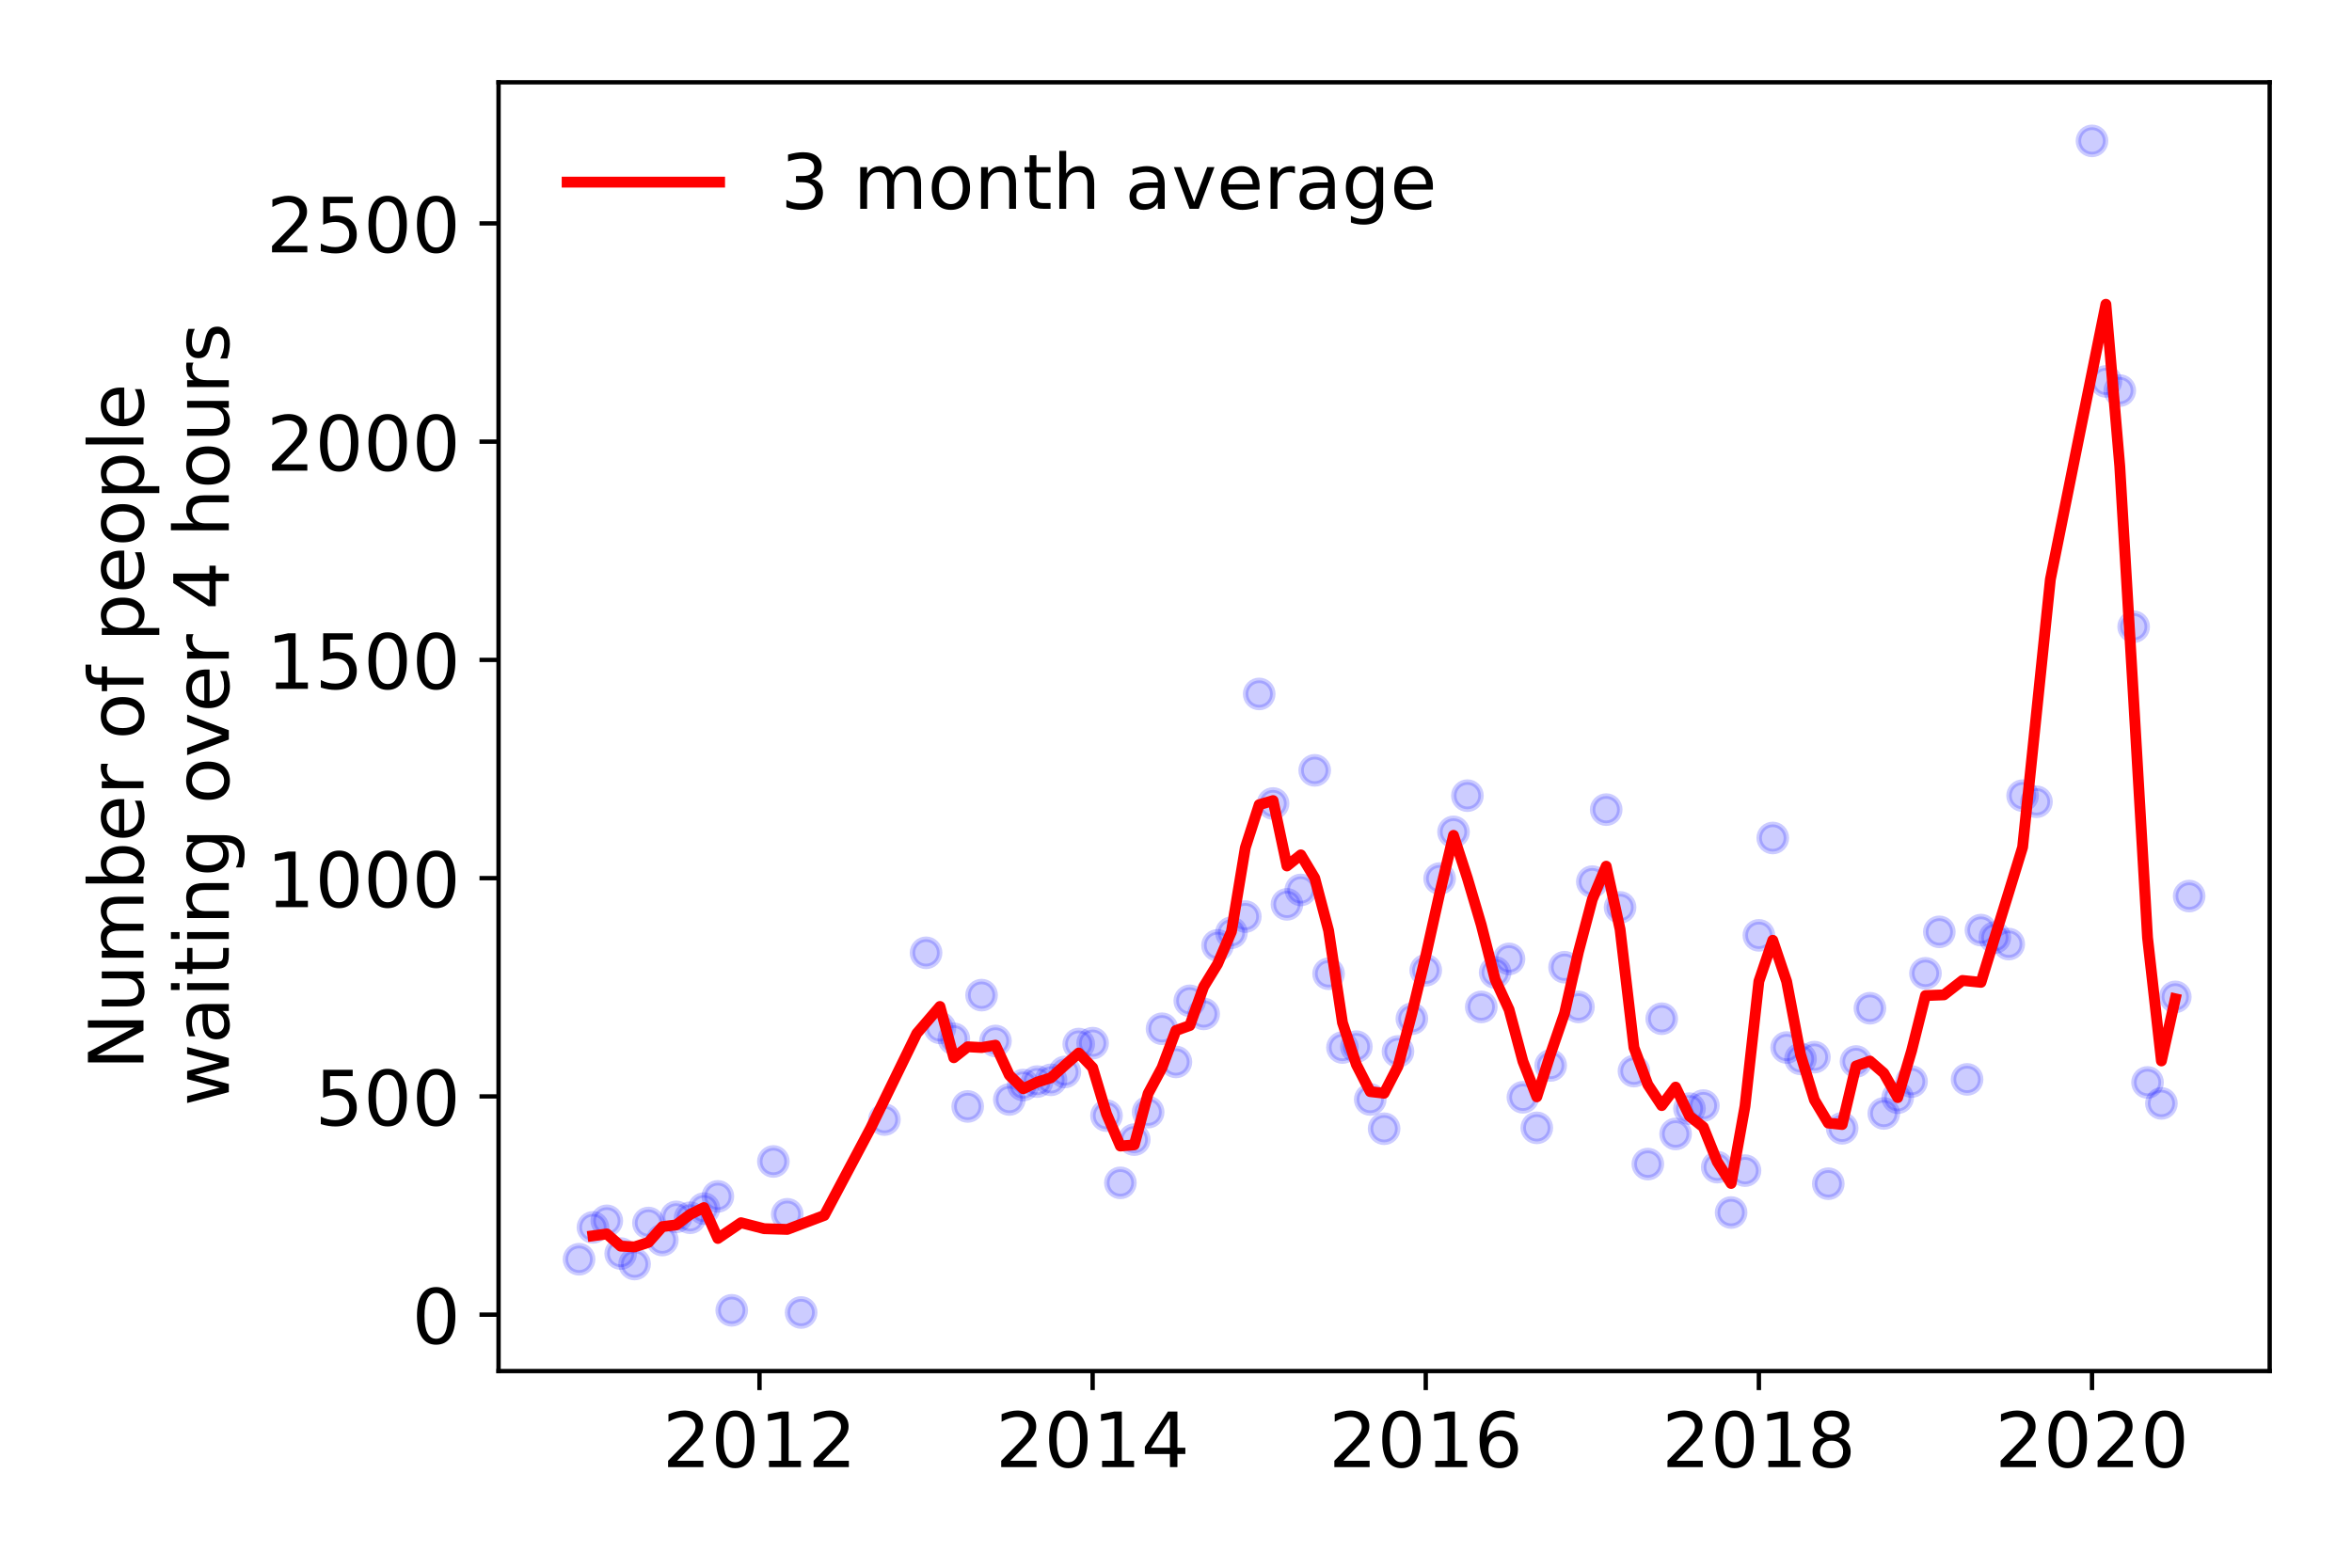 <?xml version="1.0" encoding="utf-8" standalone="no"?>
<!DOCTYPE svg PUBLIC "-//W3C//DTD SVG 1.1//EN"
  "http://www.w3.org/Graphics/SVG/1.1/DTD/svg11.dtd">
<!-- Created with matplotlib (https://matplotlib.org/) -->
<svg height="288pt" version="1.1" viewBox="0 0 432 288" width="432pt" xmlns="http://www.w3.org/2000/svg" xmlns:xlink="http://www.w3.org/1999/xlink">
 <defs>
  <style type="text/css">
*{stroke-linecap:butt;stroke-linejoin:round;}
  </style>
 </defs>
 <g id="figure_1">
  <g id="patch_1">
   <path d="M 0 288 
L 432 288 
L 432 0 
L 0 0 
z
" style="fill:#ffffff;"/>
  </g>
  <g id="axes_1">
   <g id="patch_2">
    <path d="M 91.57 251.88 
L 416.88 251.88 
L 416.88 15.12 
L 91.57 15.12 
z
" style="fill:#ffffff;"/>
   </g>
   <g id="matplotlib.axis_1">
    <g id="xtick_1">
     <g id="line2d_1">
      <defs>
       <path d="M 0 0 
L 0 3.5 
" id="m54da6786c1" style="stroke:#000000;stroke-width:0.8;"/>
      </defs>
      <g>
       <use style="stroke:#000000;stroke-width:0.8;" x="139.5" xlink:href="#m54da6786c1" y="251.88"/>
      </g>
     </g>
     <g id="text_1">
      <!-- 2012 -->
      <defs>
       <path d="M 19.188 8.297 
L 53.609 8.297 
L 53.609 0 
L 7.328 0 
L 7.328 8.297 
Q 12.938 14.109 22.625 23.891 
Q 32.328 33.688 34.812 36.531 
Q 39.547 41.844 41.422 45.531 
Q 43.312 49.219 43.312 52.781 
Q 43.312 58.594 39.234 62.25 
Q 35.156 65.922 28.609 65.922 
Q 23.969 65.922 18.812 64.312 
Q 13.672 62.703 7.812 59.422 
L 7.812 69.391 
Q 13.766 71.781 18.938 73 
Q 24.125 74.219 28.422 74.219 
Q 39.75 74.219 46.484 68.547 
Q 53.219 62.891 53.219 53.422 
Q 53.219 48.922 51.531 44.891 
Q 49.859 40.875 45.406 35.406 
Q 44.188 33.984 37.641 27.219 
Q 31.109 20.453 19.188 8.297 
z
" id="DejaVuSans-50"/>
       <path d="M 31.781 66.406 
Q 24.172 66.406 20.328 58.906 
Q 16.5 51.422 16.5 36.375 
Q 16.5 21.391 20.328 13.891 
Q 24.172 6.391 31.781 6.391 
Q 39.453 6.391 43.281 13.891 
Q 47.125 21.391 47.125 36.375 
Q 47.125 51.422 43.281 58.906 
Q 39.453 66.406 31.781 66.406 
z
M 31.781 74.219 
Q 44.047 74.219 50.516 64.516 
Q 56.984 54.828 56.984 36.375 
Q 56.984 17.969 50.516 8.266 
Q 44.047 -1.422 31.781 -1.422 
Q 19.531 -1.422 13.062 8.266 
Q 6.594 17.969 6.594 36.375 
Q 6.594 54.828 13.062 64.516 
Q 19.531 74.219 31.781 74.219 
z
" id="DejaVuSans-48"/>
       <path d="M 12.406 8.297 
L 28.516 8.297 
L 28.516 63.922 
L 10.984 60.406 
L 10.984 69.391 
L 28.422 72.906 
L 38.281 72.906 
L 38.281 8.297 
L 54.391 8.297 
L 54.391 0 
L 12.406 0 
z
" id="DejaVuSans-49"/>
      </defs>
      <g transform="translate(121.685 269.518)scale(0.14 -0.14)">
       <use xlink:href="#DejaVuSans-50"/>
       <use x="63.623" xlink:href="#DejaVuSans-48"/>
       <use x="127.246" xlink:href="#DejaVuSans-49"/>
       <use x="190.869" xlink:href="#DejaVuSans-50"/>
      </g>
     </g>
    </g>
    <g id="xtick_2">
     <g id="line2d_2">
      <g>
       <use style="stroke:#000000;stroke-width:0.8;" x="200.687" xlink:href="#m54da6786c1" y="251.88"/>
      </g>
     </g>
     <g id="text_2">
      <!-- 2014 -->
      <defs>
       <path d="M 37.797 64.312 
L 12.891 25.391 
L 37.797 25.391 
z
M 35.203 72.906 
L 47.609 72.906 
L 47.609 25.391 
L 58.016 25.391 
L 58.016 17.188 
L 47.609 17.188 
L 47.609 0 
L 37.797 0 
L 37.797 17.188 
L 4.891 17.188 
L 4.891 26.703 
z
" id="DejaVuSans-52"/>
      </defs>
      <g transform="translate(182.872 269.518)scale(0.14 -0.14)">
       <use xlink:href="#DejaVuSans-50"/>
       <use x="63.623" xlink:href="#DejaVuSans-48"/>
       <use x="127.246" xlink:href="#DejaVuSans-49"/>
       <use x="190.869" xlink:href="#DejaVuSans-52"/>
      </g>
     </g>
    </g>
    <g id="xtick_3">
     <g id="line2d_3">
      <g>
       <use style="stroke:#000000;stroke-width:0.8;" x="261.873" xlink:href="#m54da6786c1" y="251.88"/>
      </g>
     </g>
     <g id="text_3">
      <!-- 2016 -->
      <defs>
       <path d="M 33.016 40.375 
Q 26.375 40.375 22.484 35.828 
Q 18.609 31.297 18.609 23.391 
Q 18.609 15.531 22.484 10.953 
Q 26.375 6.391 33.016 6.391 
Q 39.656 6.391 43.531 10.953 
Q 47.406 15.531 47.406 23.391 
Q 47.406 31.297 43.531 35.828 
Q 39.656 40.375 33.016 40.375 
z
M 52.594 71.297 
L 52.594 62.312 
Q 48.875 64.062 45.094 64.984 
Q 41.312 65.922 37.594 65.922 
Q 27.828 65.922 22.672 59.328 
Q 17.531 52.734 16.797 39.406 
Q 19.672 43.656 24.016 45.922 
Q 28.375 48.188 33.594 48.188 
Q 44.578 48.188 50.953 41.516 
Q 57.328 34.859 57.328 23.391 
Q 57.328 12.156 50.688 5.359 
Q 44.047 -1.422 33.016 -1.422 
Q 20.359 -1.422 13.672 8.266 
Q 6.984 17.969 6.984 36.375 
Q 6.984 53.656 15.188 63.938 
Q 23.391 74.219 37.203 74.219 
Q 40.922 74.219 44.703 73.484 
Q 48.484 72.75 52.594 71.297 
z
" id="DejaVuSans-54"/>
      </defs>
      <g transform="translate(244.058 269.518)scale(0.14 -0.14)">
       <use xlink:href="#DejaVuSans-50"/>
       <use x="63.623" xlink:href="#DejaVuSans-48"/>
       <use x="127.246" xlink:href="#DejaVuSans-49"/>
       <use x="190.869" xlink:href="#DejaVuSans-54"/>
      </g>
     </g>
    </g>
    <g id="xtick_4">
     <g id="line2d_4">
      <g>
       <use style="stroke:#000000;stroke-width:0.8;" x="323.06" xlink:href="#m54da6786c1" y="251.88"/>
      </g>
     </g>
     <g id="text_4">
      <!-- 2018 -->
      <defs>
       <path d="M 31.781 34.625 
Q 24.75 34.625 20.719 30.859 
Q 16.703 27.094 16.703 20.516 
Q 16.703 13.922 20.719 10.156 
Q 24.75 6.391 31.781 6.391 
Q 38.812 6.391 42.859 10.172 
Q 46.922 13.969 46.922 20.516 
Q 46.922 27.094 42.891 30.859 
Q 38.875 34.625 31.781 34.625 
z
M 21.922 38.812 
Q 15.578 40.375 12.031 44.719 
Q 8.5 49.078 8.5 55.328 
Q 8.5 64.062 14.719 69.141 
Q 20.953 74.219 31.781 74.219 
Q 42.672 74.219 48.875 69.141 
Q 55.078 64.062 55.078 55.328 
Q 55.078 49.078 51.531 44.719 
Q 48 40.375 41.703 38.812 
Q 48.828 37.156 52.797 32.312 
Q 56.781 27.484 56.781 20.516 
Q 56.781 9.906 50.312 4.234 
Q 43.844 -1.422 31.781 -1.422 
Q 19.734 -1.422 13.25 4.234 
Q 6.781 9.906 6.781 20.516 
Q 6.781 27.484 10.781 32.312 
Q 14.797 37.156 21.922 38.812 
z
M 18.312 54.391 
Q 18.312 48.734 21.844 45.562 
Q 25.391 42.391 31.781 42.391 
Q 38.141 42.391 41.719 45.562 
Q 45.312 48.734 45.312 54.391 
Q 45.312 60.062 41.719 63.234 
Q 38.141 66.406 31.781 66.406 
Q 25.391 66.406 21.844 63.234 
Q 18.312 60.062 18.312 54.391 
z
" id="DejaVuSans-56"/>
      </defs>
      <g transform="translate(305.245 269.518)scale(0.14 -0.14)">
       <use xlink:href="#DejaVuSans-50"/>
       <use x="63.623" xlink:href="#DejaVuSans-48"/>
       <use x="127.246" xlink:href="#DejaVuSans-49"/>
       <use x="190.869" xlink:href="#DejaVuSans-56"/>
      </g>
     </g>
    </g>
    <g id="xtick_5">
     <g id="line2d_5">
      <g>
       <use style="stroke:#000000;stroke-width:0.8;" x="384.247" xlink:href="#m54da6786c1" y="251.88"/>
      </g>
     </g>
     <g id="text_5">
      <!-- 2020 -->
      <g transform="translate(366.432 269.518)scale(0.14 -0.14)">
       <use xlink:href="#DejaVuSans-50"/>
       <use x="63.623" xlink:href="#DejaVuSans-48"/>
       <use x="127.246" xlink:href="#DejaVuSans-50"/>
       <use x="190.869" xlink:href="#DejaVuSans-48"/>
      </g>
     </g>
    </g>
   </g>
   <g id="matplotlib.axis_2">
    <g id="ytick_1">
     <g id="line2d_6">
      <defs>
       <path d="M 0 0 
L -3.5 0 
" id="m106a949652" style="stroke:#000000;stroke-width:0.8;"/>
      </defs>
      <g>
       <use style="stroke:#000000;stroke-width:0.8;" x="91.57" xlink:href="#m106a949652" y="241.519"/>
      </g>
     </g>
     <g id="text_6">
      <!-- 0 -->
      <g transform="translate(75.662 246.838)scale(0.14 -0.14)">
       <use xlink:href="#DejaVuSans-48"/>
      </g>
     </g>
    </g>
    <g id="ytick_2">
     <g id="line2d_7">
      <g>
       <use style="stroke:#000000;stroke-width:0.8;" x="91.57" xlink:href="#m106a949652" y="201.423"/>
      </g>
     </g>
     <g id="text_7">
      <!-- 500 -->
      <defs>
       <path d="M 10.797 72.906 
L 49.516 72.906 
L 49.516 64.594 
L 19.828 64.594 
L 19.828 46.734 
Q 21.969 47.469 24.109 47.828 
Q 26.266 48.188 28.422 48.188 
Q 40.625 48.188 47.75 41.5 
Q 54.891 34.812 54.891 23.391 
Q 54.891 11.625 47.562 5.094 
Q 40.234 -1.422 26.906 -1.422 
Q 22.312 -1.422 17.547 -0.641 
Q 12.797 0.141 7.719 1.703 
L 7.719 11.625 
Q 12.109 9.234 16.797 8.062 
Q 21.484 6.891 26.703 6.891 
Q 35.156 6.891 40.078 11.328 
Q 45.016 15.766 45.016 23.391 
Q 45.016 31 40.078 35.438 
Q 35.156 39.891 26.703 39.891 
Q 22.75 39.891 18.812 39.016 
Q 14.891 38.141 10.797 36.281 
z
" id="DejaVuSans-53"/>
      </defs>
      <g transform="translate(57.847 206.742)scale(0.14 -0.14)">
       <use xlink:href="#DejaVuSans-53"/>
       <use x="63.623" xlink:href="#DejaVuSans-48"/>
       <use x="127.246" xlink:href="#DejaVuSans-48"/>
      </g>
     </g>
    </g>
    <g id="ytick_3">
     <g id="line2d_8">
      <g>
       <use style="stroke:#000000;stroke-width:0.8;" x="91.57" xlink:href="#m106a949652" y="161.327"/>
      </g>
     </g>
     <g id="text_8">
      <!-- 1000 -->
      <g transform="translate(48.94 166.646)scale(0.14 -0.14)">
       <use xlink:href="#DejaVuSans-49"/>
       <use x="63.623" xlink:href="#DejaVuSans-48"/>
       <use x="127.246" xlink:href="#DejaVuSans-48"/>
       <use x="190.869" xlink:href="#DejaVuSans-48"/>
      </g>
     </g>
    </g>
    <g id="ytick_4">
     <g id="line2d_9">
      <g>
       <use style="stroke:#000000;stroke-width:0.8;" x="91.57" xlink:href="#m106a949652" y="121.231"/>
      </g>
     </g>
     <g id="text_9">
      <!-- 1500 -->
      <g transform="translate(48.94 126.549)scale(0.14 -0.14)">
       <use xlink:href="#DejaVuSans-49"/>
       <use x="63.623" xlink:href="#DejaVuSans-53"/>
       <use x="127.246" xlink:href="#DejaVuSans-48"/>
       <use x="190.869" xlink:href="#DejaVuSans-48"/>
      </g>
     </g>
    </g>
    <g id="ytick_5">
     <g id="line2d_10">
      <g>
       <use style="stroke:#000000;stroke-width:0.8;" x="91.57" xlink:href="#m106a949652" y="81.134"/>
      </g>
     </g>
     <g id="text_10">
      <!-- 2000 -->
      <g transform="translate(48.94 86.453)scale(0.14 -0.14)">
       <use xlink:href="#DejaVuSans-50"/>
       <use x="63.623" xlink:href="#DejaVuSans-48"/>
       <use x="127.246" xlink:href="#DejaVuSans-48"/>
       <use x="190.869" xlink:href="#DejaVuSans-48"/>
      </g>
     </g>
    </g>
    <g id="ytick_6">
     <g id="line2d_11">
      <g>
       <use style="stroke:#000000;stroke-width:0.8;" x="91.57" xlink:href="#m106a949652" y="41.038"/>
      </g>
     </g>
     <g id="text_11">
      <!-- 2500 -->
      <g transform="translate(48.94 46.357)scale(0.14 -0.14)">
       <use xlink:href="#DejaVuSans-50"/>
       <use x="63.623" xlink:href="#DejaVuSans-53"/>
       <use x="127.246" xlink:href="#DejaVuSans-48"/>
       <use x="190.869" xlink:href="#DejaVuSans-48"/>
      </g>
     </g>
    </g>
    <g id="text_12">
     <!-- Number of people -->
     <defs>
      <path d="M 9.812 72.906 
L 23.094 72.906 
L 55.422 11.922 
L 55.422 72.906 
L 64.984 72.906 
L 64.984 0 
L 51.703 0 
L 19.391 60.984 
L 19.391 0 
L 9.812 0 
z
" id="DejaVuSans-78"/>
      <path d="M 8.5 21.578 
L 8.5 54.688 
L 17.484 54.688 
L 17.484 21.922 
Q 17.484 14.156 20.5 10.266 
Q 23.531 6.391 29.594 6.391 
Q 36.859 6.391 41.078 11.031 
Q 45.312 15.672 45.312 23.688 
L 45.312 54.688 
L 54.297 54.688 
L 54.297 0 
L 45.312 0 
L 45.312 8.406 
Q 42.047 3.422 37.719 1 
Q 33.406 -1.422 27.688 -1.422 
Q 18.266 -1.422 13.375 4.438 
Q 8.5 10.297 8.5 21.578 
z
M 31.109 56 
z
" id="DejaVuSans-117"/>
      <path d="M 52 44.188 
Q 55.375 50.25 60.062 53.125 
Q 64.75 56 71.094 56 
Q 79.641 56 84.281 50.016 
Q 88.922 44.047 88.922 33.016 
L 88.922 0 
L 79.891 0 
L 79.891 32.719 
Q 79.891 40.578 77.094 44.375 
Q 74.312 48.188 68.609 48.188 
Q 61.625 48.188 57.562 43.547 
Q 53.516 38.922 53.516 30.906 
L 53.516 0 
L 44.484 0 
L 44.484 32.719 
Q 44.484 40.625 41.703 44.406 
Q 38.922 48.188 33.109 48.188 
Q 26.219 48.188 22.156 43.531 
Q 18.109 38.875 18.109 30.906 
L 18.109 0 
L 9.078 0 
L 9.078 54.688 
L 18.109 54.688 
L 18.109 46.188 
Q 21.188 51.219 25.484 53.609 
Q 29.781 56 35.688 56 
Q 41.656 56 45.828 52.969 
Q 50 49.953 52 44.188 
z
" id="DejaVuSans-109"/>
      <path d="M 48.688 27.297 
Q 48.688 37.203 44.609 42.844 
Q 40.531 48.484 33.406 48.484 
Q 26.266 48.484 22.188 42.844 
Q 18.109 37.203 18.109 27.297 
Q 18.109 17.391 22.188 11.75 
Q 26.266 6.109 33.406 6.109 
Q 40.531 6.109 44.609 11.75 
Q 48.688 17.391 48.688 27.297 
z
M 18.109 46.391 
Q 20.953 51.266 25.266 53.625 
Q 29.594 56 35.594 56 
Q 45.562 56 51.781 48.094 
Q 58.016 40.188 58.016 27.297 
Q 58.016 14.406 51.781 6.484 
Q 45.562 -1.422 35.594 -1.422 
Q 29.594 -1.422 25.266 0.953 
Q 20.953 3.328 18.109 8.203 
L 18.109 0 
L 9.078 0 
L 9.078 75.984 
L 18.109 75.984 
z
" id="DejaVuSans-98"/>
      <path d="M 56.203 29.594 
L 56.203 25.203 
L 14.891 25.203 
Q 15.484 15.922 20.484 11.062 
Q 25.484 6.203 34.422 6.203 
Q 39.594 6.203 44.453 7.469 
Q 49.312 8.734 54.109 11.281 
L 54.109 2.781 
Q 49.266 0.734 44.188 -0.344 
Q 39.109 -1.422 33.891 -1.422 
Q 20.797 -1.422 13.156 6.188 
Q 5.516 13.812 5.516 26.812 
Q 5.516 40.234 12.766 48.109 
Q 20.016 56 32.328 56 
Q 43.359 56 49.781 48.891 
Q 56.203 41.797 56.203 29.594 
z
M 47.219 32.234 
Q 47.125 39.594 43.094 43.984 
Q 39.062 48.391 32.422 48.391 
Q 24.906 48.391 20.391 44.141 
Q 15.875 39.891 15.188 32.172 
z
" id="DejaVuSans-101"/>
      <path d="M 41.109 46.297 
Q 39.594 47.172 37.812 47.578 
Q 36.031 48 33.891 48 
Q 26.266 48 22.188 43.047 
Q 18.109 38.094 18.109 28.812 
L 18.109 0 
L 9.078 0 
L 9.078 54.688 
L 18.109 54.688 
L 18.109 46.188 
Q 20.953 51.172 25.484 53.578 
Q 30.031 56 36.531 56 
Q 37.453 56 38.578 55.875 
Q 39.703 55.766 41.062 55.516 
z
" id="DejaVuSans-114"/>
      <path id="DejaVuSans-32"/>
      <path d="M 30.609 48.391 
Q 23.391 48.391 19.188 42.75 
Q 14.984 37.109 14.984 27.297 
Q 14.984 17.484 19.156 11.844 
Q 23.344 6.203 30.609 6.203 
Q 37.797 6.203 41.984 11.859 
Q 46.188 17.531 46.188 27.297 
Q 46.188 37.016 41.984 42.703 
Q 37.797 48.391 30.609 48.391 
z
M 30.609 56 
Q 42.328 56 49.016 48.375 
Q 55.719 40.766 55.719 27.297 
Q 55.719 13.875 49.016 6.219 
Q 42.328 -1.422 30.609 -1.422 
Q 18.844 -1.422 12.172 6.219 
Q 5.516 13.875 5.516 27.297 
Q 5.516 40.766 12.172 48.375 
Q 18.844 56 30.609 56 
z
" id="DejaVuSans-111"/>
      <path d="M 37.109 75.984 
L 37.109 68.5 
L 28.516 68.5 
Q 23.688 68.5 21.797 66.547 
Q 19.922 64.594 19.922 59.516 
L 19.922 54.688 
L 34.719 54.688 
L 34.719 47.703 
L 19.922 47.703 
L 19.922 0 
L 10.891 0 
L 10.891 47.703 
L 2.297 47.703 
L 2.297 54.688 
L 10.891 54.688 
L 10.891 58.5 
Q 10.891 67.625 15.141 71.797 
Q 19.391 75.984 28.609 75.984 
z
" id="DejaVuSans-102"/>
      <path d="M 18.109 8.203 
L 18.109 -20.797 
L 9.078 -20.797 
L 9.078 54.688 
L 18.109 54.688 
L 18.109 46.391 
Q 20.953 51.266 25.266 53.625 
Q 29.594 56 35.594 56 
Q 45.562 56 51.781 48.094 
Q 58.016 40.188 58.016 27.297 
Q 58.016 14.406 51.781 6.484 
Q 45.562 -1.422 35.594 -1.422 
Q 29.594 -1.422 25.266 0.953 
Q 20.953 3.328 18.109 8.203 
z
M 48.688 27.297 
Q 48.688 37.203 44.609 42.844 
Q 40.531 48.484 33.406 48.484 
Q 26.266 48.484 22.188 42.844 
Q 18.109 37.203 18.109 27.297 
Q 18.109 17.391 22.188 11.75 
Q 26.266 6.109 33.406 6.109 
Q 40.531 6.109 44.609 11.75 
Q 48.688 17.391 48.688 27.297 
z
" id="DejaVuSans-112"/>
      <path d="M 9.422 75.984 
L 18.406 75.984 
L 18.406 0 
L 9.422 0 
z
" id="DejaVuSans-108"/>
     </defs>
     <g transform="translate(26.352 196.547)rotate(-90)scale(0.14 -0.14)">
      <use xlink:href="#DejaVuSans-78"/>
      <use x="74.805" xlink:href="#DejaVuSans-117"/>
      <use x="138.184" xlink:href="#DejaVuSans-109"/>
      <use x="235.596" xlink:href="#DejaVuSans-98"/>
      <use x="299.072" xlink:href="#DejaVuSans-101"/>
      <use x="360.596" xlink:href="#DejaVuSans-114"/>
      <use x="401.709" xlink:href="#DejaVuSans-32"/>
      <use x="433.496" xlink:href="#DejaVuSans-111"/>
      <use x="494.678" xlink:href="#DejaVuSans-102"/>
      <use x="529.883" xlink:href="#DejaVuSans-32"/>
      <use x="561.67" xlink:href="#DejaVuSans-112"/>
      <use x="625.146" xlink:href="#DejaVuSans-101"/>
      <use x="686.67" xlink:href="#DejaVuSans-111"/>
      <use x="747.852" xlink:href="#DejaVuSans-112"/>
      <use x="811.328" xlink:href="#DejaVuSans-108"/>
      <use x="839.111" xlink:href="#DejaVuSans-101"/>
     </g>
     <!--  waiting over 4 hours -->
     <defs>
      <path d="M 4.203 54.688 
L 13.188 54.688 
L 24.422 12.016 
L 35.594 54.688 
L 46.188 54.688 
L 57.422 12.016 
L 68.609 54.688 
L 77.594 54.688 
L 63.281 0 
L 52.688 0 
L 40.922 44.828 
L 29.109 0 
L 18.5 0 
z
" id="DejaVuSans-119"/>
      <path d="M 34.281 27.484 
Q 23.391 27.484 19.188 25 
Q 14.984 22.516 14.984 16.5 
Q 14.984 11.719 18.141 8.906 
Q 21.297 6.109 26.703 6.109 
Q 34.188 6.109 38.703 11.406 
Q 43.219 16.703 43.219 25.484 
L 43.219 27.484 
z
M 52.203 31.203 
L 52.203 0 
L 43.219 0 
L 43.219 8.297 
Q 40.141 3.328 35.547 0.953 
Q 30.953 -1.422 24.312 -1.422 
Q 15.922 -1.422 10.953 3.297 
Q 6 8.016 6 15.922 
Q 6 25.141 12.172 29.828 
Q 18.359 34.516 30.609 34.516 
L 43.219 34.516 
L 43.219 35.406 
Q 43.219 41.609 39.141 45 
Q 35.062 48.391 27.688 48.391 
Q 23 48.391 18.547 47.266 
Q 14.109 46.141 10.016 43.891 
L 10.016 52.203 
Q 14.938 54.109 19.578 55.047 
Q 24.219 56 28.609 56 
Q 40.484 56 46.344 49.844 
Q 52.203 43.703 52.203 31.203 
z
" id="DejaVuSans-97"/>
      <path d="M 9.422 54.688 
L 18.406 54.688 
L 18.406 0 
L 9.422 0 
z
M 9.422 75.984 
L 18.406 75.984 
L 18.406 64.594 
L 9.422 64.594 
z
" id="DejaVuSans-105"/>
      <path d="M 18.312 70.219 
L 18.312 54.688 
L 36.812 54.688 
L 36.812 47.703 
L 18.312 47.703 
L 18.312 18.016 
Q 18.312 11.328 20.141 9.422 
Q 21.969 7.516 27.594 7.516 
L 36.812 7.516 
L 36.812 0 
L 27.594 0 
Q 17.188 0 13.234 3.875 
Q 9.281 7.766 9.281 18.016 
L 9.281 47.703 
L 2.688 47.703 
L 2.688 54.688 
L 9.281 54.688 
L 9.281 70.219 
z
" id="DejaVuSans-116"/>
      <path d="M 54.891 33.016 
L 54.891 0 
L 45.906 0 
L 45.906 32.719 
Q 45.906 40.484 42.875 44.328 
Q 39.844 48.188 33.797 48.188 
Q 26.516 48.188 22.312 43.547 
Q 18.109 38.922 18.109 30.906 
L 18.109 0 
L 9.078 0 
L 9.078 54.688 
L 18.109 54.688 
L 18.109 46.188 
Q 21.344 51.125 25.703 53.562 
Q 30.078 56 35.797 56 
Q 45.219 56 50.047 50.172 
Q 54.891 44.344 54.891 33.016 
z
" id="DejaVuSans-110"/>
      <path d="M 45.406 27.984 
Q 45.406 37.75 41.375 43.109 
Q 37.359 48.484 30.078 48.484 
Q 22.859 48.484 18.828 43.109 
Q 14.797 37.75 14.797 27.984 
Q 14.797 18.266 18.828 12.891 
Q 22.859 7.516 30.078 7.516 
Q 37.359 7.516 41.375 12.891 
Q 45.406 18.266 45.406 27.984 
z
M 54.391 6.781 
Q 54.391 -7.172 48.188 -13.984 
Q 42 -20.797 29.203 -20.797 
Q 24.469 -20.797 20.266 -20.094 
Q 16.062 -19.391 12.109 -17.922 
L 12.109 -9.188 
Q 16.062 -11.328 19.922 -12.344 
Q 23.781 -13.375 27.781 -13.375 
Q 36.625 -13.375 41.016 -8.766 
Q 45.406 -4.156 45.406 5.172 
L 45.406 9.625 
Q 42.625 4.781 38.281 2.391 
Q 33.938 0 27.875 0 
Q 17.828 0 11.672 7.656 
Q 5.516 15.328 5.516 27.984 
Q 5.516 40.672 11.672 48.328 
Q 17.828 56 27.875 56 
Q 33.938 56 38.281 53.609 
Q 42.625 51.219 45.406 46.391 
L 45.406 54.688 
L 54.391 54.688 
z
" id="DejaVuSans-103"/>
      <path d="M 2.984 54.688 
L 12.5 54.688 
L 29.594 8.797 
L 46.688 54.688 
L 56.203 54.688 
L 35.688 0 
L 23.484 0 
z
" id="DejaVuSans-118"/>
      <path d="M 54.891 33.016 
L 54.891 0 
L 45.906 0 
L 45.906 32.719 
Q 45.906 40.484 42.875 44.328 
Q 39.844 48.188 33.797 48.188 
Q 26.516 48.188 22.312 43.547 
Q 18.109 38.922 18.109 30.906 
L 18.109 0 
L 9.078 0 
L 9.078 75.984 
L 18.109 75.984 
L 18.109 46.188 
Q 21.344 51.125 25.703 53.562 
Q 30.078 56 35.797 56 
Q 45.219 56 50.047 50.172 
Q 54.891 44.344 54.891 33.016 
z
" id="DejaVuSans-104"/>
      <path d="M 44.281 53.078 
L 44.281 44.578 
Q 40.484 46.531 36.375 47.5 
Q 32.281 48.484 27.875 48.484 
Q 21.188 48.484 17.844 46.438 
Q 14.5 44.391 14.5 40.281 
Q 14.5 37.156 16.891 35.375 
Q 19.281 33.594 26.516 31.984 
L 29.594 31.297 
Q 39.156 29.25 43.188 25.516 
Q 47.219 21.781 47.219 15.094 
Q 47.219 7.469 41.188 3.016 
Q 35.156 -1.422 24.609 -1.422 
Q 20.219 -1.422 15.453 -0.562 
Q 10.688 0.297 5.422 2 
L 5.422 11.281 
Q 10.406 8.688 15.234 7.391 
Q 20.062 6.109 24.812 6.109 
Q 31.156 6.109 34.562 8.281 
Q 37.984 10.453 37.984 14.406 
Q 37.984 18.062 35.516 20.016 
Q 33.062 21.969 24.703 23.781 
L 21.578 24.516 
Q 13.234 26.266 9.516 29.906 
Q 5.812 33.547 5.812 39.891 
Q 5.812 47.609 11.281 51.797 
Q 16.75 56 26.812 56 
Q 31.781 56 36.172 55.266 
Q 40.578 54.547 44.281 53.078 
z
" id="DejaVuSans-115"/>
     </defs>
     <g transform="translate(42.028 207.672)rotate(-90)scale(0.14 -0.14)">
      <use xlink:href="#DejaVuSans-32"/>
      <use x="31.787" xlink:href="#DejaVuSans-119"/>
      <use x="113.574" xlink:href="#DejaVuSans-97"/>
      <use x="174.854" xlink:href="#DejaVuSans-105"/>
      <use x="202.637" xlink:href="#DejaVuSans-116"/>
      <use x="241.846" xlink:href="#DejaVuSans-105"/>
      <use x="269.629" xlink:href="#DejaVuSans-110"/>
      <use x="333.008" xlink:href="#DejaVuSans-103"/>
      <use x="396.484" xlink:href="#DejaVuSans-32"/>
      <use x="428.271" xlink:href="#DejaVuSans-111"/>
      <use x="489.453" xlink:href="#DejaVuSans-118"/>
      <use x="548.633" xlink:href="#DejaVuSans-101"/>
      <use x="610.156" xlink:href="#DejaVuSans-114"/>
      <use x="651.27" xlink:href="#DejaVuSans-32"/>
      <use x="683.057" xlink:href="#DejaVuSans-52"/>
      <use x="746.68" xlink:href="#DejaVuSans-32"/>
      <use x="778.467" xlink:href="#DejaVuSans-104"/>
      <use x="841.846" xlink:href="#DejaVuSans-111"/>
      <use x="903.027" xlink:href="#DejaVuSans-117"/>
      <use x="966.406" xlink:href="#DejaVuSans-114"/>
      <use x="1007.52" xlink:href="#DejaVuSans-115"/>
     </g>
    </g>
   </g>
   <g id="line2d_12">
    <defs>
     <path d="M 0 2.5 
C 0.663 2.5 1.299 2.237 1.768 1.768 
C 2.237 1.299 2.5 0.663 2.5 0 
C 2.5 -0.663 2.237 -1.299 1.768 -1.768 
C 1.299 -2.237 0.663 -2.5 0 -2.5 
C -0.663 -2.5 -1.299 -2.237 -1.768 -1.768 
C -2.237 -1.299 -2.5 -0.663 -2.5 0 
C -2.5 0.663 -2.237 1.299 -1.768 1.768 
C -1.299 2.237 -0.663 2.5 0 2.5 
z
" id="mf6b053a42a" style="stroke:#0000ff;stroke-opacity:0.2;"/>
    </defs>
    <g clip-path="url(#p27c1644c36)">
     <use style="fill:#0000ff;fill-opacity:0.2;stroke:#0000ff;stroke-opacity:0.2;" x="402.093" xlink:href="#mf6b053a42a" y="164.615"/>
     <use style="fill:#0000ff;fill-opacity:0.2;stroke:#0000ff;stroke-opacity:0.2;" x="399.544" xlink:href="#mf6b053a42a" y="183.139"/>
     <use style="fill:#0000ff;fill-opacity:0.2;stroke:#0000ff;stroke-opacity:0.2;" x="396.994" xlink:href="#mf6b053a42a" y="202.706"/>
     <use style="fill:#0000ff;fill-opacity:0.2;stroke:#0000ff;stroke-opacity:0.2;" x="394.445" xlink:href="#mf6b053a42a" y="198.857"/>
     <use style="fill:#0000ff;fill-opacity:0.2;stroke:#0000ff;stroke-opacity:0.2;" x="391.895" xlink:href="#mf6b053a42a" y="115.136"/>
     <use style="fill:#0000ff;fill-opacity:0.2;stroke:#0000ff;stroke-opacity:0.2;" x="389.346" xlink:href="#mf6b053a42a" y="71.752"/>
     <use style="fill:#0000ff;fill-opacity:0.2;stroke:#0000ff;stroke-opacity:0.2;" x="386.796" xlink:href="#mf6b053a42a" y="70.068"/>
     <use style="fill:#0000ff;fill-opacity:0.2;stroke:#0000ff;stroke-opacity:0.2;" x="384.247" xlink:href="#mf6b053a42a" y="25.882"/>
     <use style="fill:#0000ff;fill-opacity:0.2;stroke:#0000ff;stroke-opacity:0.2;" x="374.049" xlink:href="#mf6b053a42a" y="147.293"/>
     <use style="fill:#0000ff;fill-opacity:0.2;stroke:#0000ff;stroke-opacity:0.2;" x="371.5" xlink:href="#mf6b053a42a" y="146.17"/>
     <use style="fill:#0000ff;fill-opacity:0.2;stroke:#0000ff;stroke-opacity:0.2;" x="368.95" xlink:href="#mf6b053a42a" y="173.436"/>
     <use style="fill:#0000ff;fill-opacity:0.2;stroke:#0000ff;stroke-opacity:0.2;" x="366.401" xlink:href="#mf6b053a42a" y="172.233"/>
     <use style="fill:#0000ff;fill-opacity:0.2;stroke:#0000ff;stroke-opacity:0.2;" x="363.851" xlink:href="#mf6b053a42a" y="170.87"/>
     <use style="fill:#0000ff;fill-opacity:0.2;stroke:#0000ff;stroke-opacity:0.2;" x="361.302" xlink:href="#mf6b053a42a" y="198.295"/>
     <use style="fill:#0000ff;fill-opacity:0.2;stroke:#0000ff;stroke-opacity:0.2;" x="356.203" xlink:href="#mf6b053a42a" y="171.19"/>
     <use style="fill:#0000ff;fill-opacity:0.2;stroke:#0000ff;stroke-opacity:0.2;" x="353.654" xlink:href="#mf6b053a42a" y="178.809"/>
     <use style="fill:#0000ff;fill-opacity:0.2;stroke:#0000ff;stroke-opacity:0.2;" x="351.104" xlink:href="#mf6b053a42a" y="198.696"/>
     <use style="fill:#0000ff;fill-opacity:0.2;stroke:#0000ff;stroke-opacity:0.2;" x="348.555" xlink:href="#mf6b053a42a" y="201.664"/>
     <use style="fill:#0000ff;fill-opacity:0.2;stroke:#0000ff;stroke-opacity:0.2;" x="346.005" xlink:href="#mf6b053a42a" y="204.55"/>
     <use style="fill:#0000ff;fill-opacity:0.2;stroke:#0000ff;stroke-opacity:0.2;" x="343.456" xlink:href="#mf6b053a42a" y="185.224"/>
     <use style="fill:#0000ff;fill-opacity:0.2;stroke:#0000ff;stroke-opacity:0.2;" x="340.906" xlink:href="#mf6b053a42a" y="195.008"/>
     <use style="fill:#0000ff;fill-opacity:0.2;stroke:#0000ff;stroke-opacity:0.2;" x="338.357" xlink:href="#mf6b053a42a" y="207.277"/>
     <use style="fill:#0000ff;fill-opacity:0.2;stroke:#0000ff;stroke-opacity:0.2;" x="335.807" xlink:href="#mf6b053a42a" y="217.461"/>
     <use style="fill:#0000ff;fill-opacity:0.2;stroke:#0000ff;stroke-opacity:0.2;" x="333.258" xlink:href="#mf6b053a42a" y="194.206"/>
     <use style="fill:#0000ff;fill-opacity:0.2;stroke:#0000ff;stroke-opacity:0.2;" x="330.709" xlink:href="#mf6b053a42a" y="194.526"/>
     <use style="fill:#0000ff;fill-opacity:0.2;stroke:#0000ff;stroke-opacity:0.2;" x="328.159" xlink:href="#mf6b053a42a" y="192.441"/>
     <use style="fill:#0000ff;fill-opacity:0.2;stroke:#0000ff;stroke-opacity:0.2;" x="325.61" xlink:href="#mf6b053a42a" y="153.949"/>
     <use style="fill:#0000ff;fill-opacity:0.2;stroke:#0000ff;stroke-opacity:0.2;" x="323.06" xlink:href="#mf6b053a42a" y="171.832"/>
     <use style="fill:#0000ff;fill-opacity:0.2;stroke:#0000ff;stroke-opacity:0.2;" x="320.511" xlink:href="#mf6b053a42a" y="215.056"/>
     <use style="fill:#0000ff;fill-opacity:0.2;stroke:#0000ff;stroke-opacity:0.2;" x="317.961" xlink:href="#mf6b053a42a" y="222.754"/>
     <use style="fill:#0000ff;fill-opacity:0.2;stroke:#0000ff;stroke-opacity:0.2;" x="315.412" xlink:href="#mf6b053a42a" y="214.414"/>
     <use style="fill:#0000ff;fill-opacity:0.2;stroke:#0000ff;stroke-opacity:0.2;" x="312.862" xlink:href="#mf6b053a42a" y="203.107"/>
     <use style="fill:#0000ff;fill-opacity:0.2;stroke:#0000ff;stroke-opacity:0.2;" x="310.313" xlink:href="#mf6b053a42a" y="203.668"/>
     <use style="fill:#0000ff;fill-opacity:0.2;stroke:#0000ff;stroke-opacity:0.2;" x="307.763" xlink:href="#mf6b053a42a" y="208.319"/>
     <use style="fill:#0000ff;fill-opacity:0.2;stroke:#0000ff;stroke-opacity:0.2;" x="305.214" xlink:href="#mf6b053a42a" y="187.149"/>
     <use style="fill:#0000ff;fill-opacity:0.2;stroke:#0000ff;stroke-opacity:0.2;" x="302.665" xlink:href="#mf6b053a42a" y="213.853"/>
     <use style="fill:#0000ff;fill-opacity:0.2;stroke:#0000ff;stroke-opacity:0.2;" x="300.115" xlink:href="#mf6b053a42a" y="196.772"/>
     <use style="fill:#0000ff;fill-opacity:0.2;stroke:#0000ff;stroke-opacity:0.2;" x="297.566" xlink:href="#mf6b053a42a" y="166.7"/>
     <use style="fill:#0000ff;fill-opacity:0.2;stroke:#0000ff;stroke-opacity:0.2;" x="295.016" xlink:href="#mf6b053a42a" y="148.737"/>
     <use style="fill:#0000ff;fill-opacity:0.2;stroke:#0000ff;stroke-opacity:0.2;" x="292.467" xlink:href="#mf6b053a42a" y="161.968"/>
     <use style="fill:#0000ff;fill-opacity:0.2;stroke:#0000ff;stroke-opacity:0.2;" x="289.917" xlink:href="#mf6b053a42a" y="184.984"/>
     <use style="fill:#0000ff;fill-opacity:0.2;stroke:#0000ff;stroke-opacity:0.2;" x="287.368" xlink:href="#mf6b053a42a" y="177.686"/>
     <use style="fill:#0000ff;fill-opacity:0.2;stroke:#0000ff;stroke-opacity:0.2;" x="284.818" xlink:href="#mf6b053a42a" y="195.729"/>
     <use style="fill:#0000ff;fill-opacity:0.2;stroke:#0000ff;stroke-opacity:0.2;" x="282.269" xlink:href="#mf6b053a42a" y="207.197"/>
     <use style="fill:#0000ff;fill-opacity:0.2;stroke:#0000ff;stroke-opacity:0.2;" x="279.72" xlink:href="#mf6b053a42a" y="201.583"/>
     <use style="fill:#0000ff;fill-opacity:0.2;stroke:#0000ff;stroke-opacity:0.2;" x="277.17" xlink:href="#mf6b053a42a" y="176.162"/>
     <use style="fill:#0000ff;fill-opacity:0.2;stroke:#0000ff;stroke-opacity:0.2;" x="274.621" xlink:href="#mf6b053a42a" y="178.648"/>
     <use style="fill:#0000ff;fill-opacity:0.2;stroke:#0000ff;stroke-opacity:0.2;" x="272.071" xlink:href="#mf6b053a42a" y="184.984"/>
     <use style="fill:#0000ff;fill-opacity:0.2;stroke:#0000ff;stroke-opacity:0.2;" x="269.522" xlink:href="#mf6b053a42a" y="146.17"/>
     <use style="fill:#0000ff;fill-opacity:0.2;stroke:#0000ff;stroke-opacity:0.2;" x="266.972" xlink:href="#mf6b053a42a" y="152.826"/>
     <use style="fill:#0000ff;fill-opacity:0.2;stroke:#0000ff;stroke-opacity:0.2;" x="264.423" xlink:href="#mf6b053a42a" y="161.407"/>
     <use style="fill:#0000ff;fill-opacity:0.2;stroke:#0000ff;stroke-opacity:0.2;" x="261.873" xlink:href="#mf6b053a42a" y="178.247"/>
     <use style="fill:#0000ff;fill-opacity:0.2;stroke:#0000ff;stroke-opacity:0.2;" x="259.324" xlink:href="#mf6b053a42a" y="187.149"/>
     <use style="fill:#0000ff;fill-opacity:0.2;stroke:#0000ff;stroke-opacity:0.2;" x="256.774" xlink:href="#mf6b053a42a" y="193.163"/>
     <use style="fill:#0000ff;fill-opacity:0.2;stroke:#0000ff;stroke-opacity:0.2;" x="254.225" xlink:href="#mf6b053a42a" y="207.357"/>
     <use style="fill:#0000ff;fill-opacity:0.2;stroke:#0000ff;stroke-opacity:0.2;" x="251.676" xlink:href="#mf6b053a42a" y="201.984"/>
     <use style="fill:#0000ff;fill-opacity:0.2;stroke:#0000ff;stroke-opacity:0.2;" x="249.126" xlink:href="#mf6b053a42a" y="192.281"/>
     <use style="fill:#0000ff;fill-opacity:0.2;stroke:#0000ff;stroke-opacity:0.2;" x="246.577" xlink:href="#mf6b053a42a" y="192.441"/>
     <use style="fill:#0000ff;fill-opacity:0.2;stroke:#0000ff;stroke-opacity:0.2;" x="244.027" xlink:href="#mf6b053a42a" y="178.889"/>
     <use style="fill:#0000ff;fill-opacity:0.2;stroke:#0000ff;stroke-opacity:0.2;" x="241.478" xlink:href="#mf6b053a42a" y="141.519"/>
     <use style="fill:#0000ff;fill-opacity:0.2;stroke:#0000ff;stroke-opacity:0.2;" x="238.928" xlink:href="#mf6b053a42a" y="163.492"/>
     <use style="fill:#0000ff;fill-opacity:0.2;stroke:#0000ff;stroke-opacity:0.2;" x="236.379" xlink:href="#mf6b053a42a" y="166.138"/>
     <use style="fill:#0000ff;fill-opacity:0.2;stroke:#0000ff;stroke-opacity:0.2;" x="233.829" xlink:href="#mf6b053a42a" y="147.614"/>
     <use style="fill:#0000ff;fill-opacity:0.2;stroke:#0000ff;stroke-opacity:0.2;" x="231.28" xlink:href="#mf6b053a42a" y="127.486"/>
     <use style="fill:#0000ff;fill-opacity:0.2;stroke:#0000ff;stroke-opacity:0.2;" x="228.73" xlink:href="#mf6b053a42a" y="168.384"/>
     <use style="fill:#0000ff;fill-opacity:0.2;stroke:#0000ff;stroke-opacity:0.2;" x="226.181" xlink:href="#mf6b053a42a" y="171.351"/>
     <use style="fill:#0000ff;fill-opacity:0.2;stroke:#0000ff;stroke-opacity:0.2;" x="223.632" xlink:href="#mf6b053a42a" y="173.676"/>
     <use style="fill:#0000ff;fill-opacity:0.2;stroke:#0000ff;stroke-opacity:0.2;" x="221.082" xlink:href="#mf6b053a42a" y="186.267"/>
     <use style="fill:#0000ff;fill-opacity:0.2;stroke:#0000ff;stroke-opacity:0.2;" x="218.533" xlink:href="#mf6b053a42a" y="183.861"/>
     <use style="fill:#0000ff;fill-opacity:0.2;stroke:#0000ff;stroke-opacity:0.2;" x="215.983" xlink:href="#mf6b053a42a" y="195.088"/>
     <use style="fill:#0000ff;fill-opacity:0.2;stroke:#0000ff;stroke-opacity:0.2;" x="213.434" xlink:href="#mf6b053a42a" y="188.993"/>
     <use style="fill:#0000ff;fill-opacity:0.2;stroke:#0000ff;stroke-opacity:0.2;" x="210.884" xlink:href="#mf6b053a42a" y="204.31"/>
     <use style="fill:#0000ff;fill-opacity:0.2;stroke:#0000ff;stroke-opacity:0.2;" x="208.335" xlink:href="#mf6b053a42a" y="209.362"/>
     <use style="fill:#0000ff;fill-opacity:0.2;stroke:#0000ff;stroke-opacity:0.2;" x="205.785" xlink:href="#mf6b053a42a" y="217.301"/>
     <use style="fill:#0000ff;fill-opacity:0.2;stroke:#0000ff;stroke-opacity:0.2;" x="203.236" xlink:href="#mf6b053a42a" y="204.951"/>
     <use style="fill:#0000ff;fill-opacity:0.2;stroke:#0000ff;stroke-opacity:0.2;" x="200.687" xlink:href="#mf6b053a42a" y="191.639"/>
     <use style="fill:#0000ff;fill-opacity:0.2;stroke:#0000ff;stroke-opacity:0.2;" x="198.137" xlink:href="#mf6b053a42a" y="191.8"/>
     <use style="fill:#0000ff;fill-opacity:0.2;stroke:#0000ff;stroke-opacity:0.2;" x="195.588" xlink:href="#mf6b053a42a" y="196.932"/>
     <use style="fill:#0000ff;fill-opacity:0.2;stroke:#0000ff;stroke-opacity:0.2;" x="193.038" xlink:href="#mf6b053a42a" y="198.376"/>
     <use style="fill:#0000ff;fill-opacity:0.2;stroke:#0000ff;stroke-opacity:0.2;" x="190.489" xlink:href="#mf6b053a42a" y="198.696"/>
     <use style="fill:#0000ff;fill-opacity:0.2;stroke:#0000ff;stroke-opacity:0.2;" x="187.939" xlink:href="#mf6b053a42a" y="199.338"/>
     <use style="fill:#0000ff;fill-opacity:0.2;stroke:#0000ff;stroke-opacity:0.2;" x="185.39" xlink:href="#mf6b053a42a" y="201.984"/>
     <use style="fill:#0000ff;fill-opacity:0.2;stroke:#0000ff;stroke-opacity:0.2;" x="182.84" xlink:href="#mf6b053a42a" y="191.239"/>
     <use style="fill:#0000ff;fill-opacity:0.2;stroke:#0000ff;stroke-opacity:0.2;" x="180.291" xlink:href="#mf6b053a42a" y="182.818"/>
     <use style="fill:#0000ff;fill-opacity:0.2;stroke:#0000ff;stroke-opacity:0.2;" x="177.741" xlink:href="#mf6b053a42a" y="203.267"/>
     <use style="fill:#0000ff;fill-opacity:0.2;stroke:#0000ff;stroke-opacity:0.2;" x="175.192" xlink:href="#mf6b053a42a" y="190.838"/>
     <use style="fill:#0000ff;fill-opacity:0.2;stroke:#0000ff;stroke-opacity:0.2;" x="172.643" xlink:href="#mf6b053a42a" y="188.833"/>
     <use style="fill:#0000ff;fill-opacity:0.2;stroke:#0000ff;stroke-opacity:0.2;" x="170.093" xlink:href="#mf6b053a42a" y="175.04"/>
     <use style="fill:#0000ff;fill-opacity:0.2;stroke:#0000ff;stroke-opacity:0.2;" x="162.445" xlink:href="#mf6b053a42a" y="205.673"/>
     <use style="fill:#0000ff;fill-opacity:0.2;stroke:#0000ff;stroke-opacity:0.2;" x="147.148" xlink:href="#mf6b053a42a" y="241.118"/>
     <use style="fill:#0000ff;fill-opacity:0.2;stroke:#0000ff;stroke-opacity:0.2;" x="144.599" xlink:href="#mf6b053a42a" y="223.075"/>
     <use style="fill:#0000ff;fill-opacity:0.2;stroke:#0000ff;stroke-opacity:0.2;" x="142.049" xlink:href="#mf6b053a42a" y="213.372"/>
     <use style="fill:#0000ff;fill-opacity:0.2;stroke:#0000ff;stroke-opacity:0.2;" x="134.401" xlink:href="#mf6b053a42a" y="240.717"/>
     <use style="fill:#0000ff;fill-opacity:0.2;stroke:#0000ff;stroke-opacity:0.2;" x="131.851" xlink:href="#mf6b053a42a" y="219.787"/>
     <use style="fill:#0000ff;fill-opacity:0.2;stroke:#0000ff;stroke-opacity:0.2;" x="129.302" xlink:href="#mf6b053a42a" y="222.032"/>
     <use style="fill:#0000ff;fill-opacity:0.2;stroke:#0000ff;stroke-opacity:0.2;" x="126.752" xlink:href="#mf6b053a42a" y="223.716"/>
     <use style="fill:#0000ff;fill-opacity:0.2;stroke:#0000ff;stroke-opacity:0.2;" x="124.203" xlink:href="#mf6b053a42a" y="223.556"/>
     <use style="fill:#0000ff;fill-opacity:0.2;stroke:#0000ff;stroke-opacity:0.2;" x="121.654" xlink:href="#mf6b053a42a" y="227.806"/>
     <use style="fill:#0000ff;fill-opacity:0.2;stroke:#0000ff;stroke-opacity:0.2;" x="119.104" xlink:href="#mf6b053a42a" y="224.679"/>
     <use style="fill:#0000ff;fill-opacity:0.2;stroke:#0000ff;stroke-opacity:0.2;" x="116.555" xlink:href="#mf6b053a42a" y="232.217"/>
     <use style="fill:#0000ff;fill-opacity:0.2;stroke:#0000ff;stroke-opacity:0.2;" x="114.005" xlink:href="#mf6b053a42a" y="230.292"/>
     <use style="fill:#0000ff;fill-opacity:0.2;stroke:#0000ff;stroke-opacity:0.2;" x="111.456" xlink:href="#mf6b053a42a" y="224.278"/>
     <use style="fill:#0000ff;fill-opacity:0.2;stroke:#0000ff;stroke-opacity:0.2;" x="108.906" xlink:href="#mf6b053a42a" y="225.481"/>
     <use style="fill:#0000ff;fill-opacity:0.2;stroke:#0000ff;stroke-opacity:0.2;" x="106.357" xlink:href="#mf6b053a42a" y="231.335"/>
    </g>
   </g>
   <g id="line2d_13">
    <path clip-path="url(#p27c1644c36)" d="M 399.544 183.487 
L 396.994 194.901 
L 394.445 172.233 
L 391.895 128.582 
L 389.346 85.652 
L 386.796 55.901 
L 381.698 81.081 
L 376.599 106.448 
L 371.5 155.633 
L 368.95 163.946 
L 366.401 172.179 
L 363.851 180.466 
L 360.452 180.119 
L 357.053 182.765 
L 353.654 182.899 
L 351.104 193.056 
L 348.555 201.637 
L 346.005 197.146 
L 343.456 194.927 
L 340.906 195.836 
L 338.357 206.582 
L 335.807 206.315 
L 333.258 202.064 
L 330.709 193.724 
L 328.159 180.306 
L 325.61 172.741 
L 323.06 180.279 
L 320.511 203.214 
L 317.961 217.408 
L 315.412 213.425 
L 312.862 207.063 
L 310.313 205.032 
L 307.763 199.712 
L 305.214 203.107 
L 302.665 199.258 
L 300.115 192.441 
L 297.566 170.736 
L 295.016 159.135 
L 292.467 165.229 
L 289.917 174.879 
L 287.368 186.133 
L 284.818 193.537 
L 282.269 201.503 
L 279.72 194.981 
L 277.17 185.465 
L 274.621 179.931 
L 272.071 169.934 
L 269.522 161.327 
L 266.972 153.468 
L 264.423 164.16 
L 261.873 175.601 
L 259.324 186.186 
L 256.774 195.89 
L 254.225 200.835 
L 251.676 200.541 
L 249.126 195.569 
L 246.577 187.87 
L 244.027 170.95 
L 241.478 161.3 
L 238.928 157.05 
L 236.379 159.081 
L 233.829 147.079 
L 231.28 147.828 
L 228.73 155.74 
L 226.181 171.137 
L 223.632 177.098 
L 221.082 181.268 
L 218.533 188.405 
L 215.983 189.314 
L 213.434 196.13 
L 210.884 200.888 
L 208.335 210.324 
L 205.785 210.538 
L 203.236 204.631 
L 200.687 196.13 
L 198.137 193.457 
L 195.588 195.703 
L 193.038 198.001 
L 190.489 198.803 
L 187.939 200.006 
L 185.39 197.52 
L 182.84 192.014 
L 180.291 192.441 
L 177.741 192.308 
L 175.192 194.313 
L 172.643 184.903 
L 168.393 189.849 
L 159.895 207.277 
L 151.397 223.289 
L 144.599 225.855 
L 140.35 225.721 
L 136.1 224.625 
L 131.851 227.512 
L 129.302 221.845 
L 126.752 223.102 
L 124.203 225.026 
L 121.654 225.347 
L 119.104 228.234 
L 116.555 229.063 
L 114.005 228.929 
L 111.456 226.684 
L 108.906 227.031 
" style="fill:none;stroke:#ff0000;stroke-linecap:square;stroke-width:2;"/>
   </g>
   <g id="patch_3">
    <path d="M 91.57 251.88 
L 91.57 15.12 
" style="fill:none;stroke:#000000;stroke-linecap:square;stroke-linejoin:miter;stroke-width:0.8;"/>
   </g>
   <g id="patch_4">
    <path d="M 416.88 251.88 
L 416.88 15.12 
" style="fill:none;stroke:#000000;stroke-linecap:square;stroke-linejoin:miter;stroke-width:0.8;"/>
   </g>
   <g id="patch_5">
    <path d="M 91.57 251.88 
L 416.88 251.88 
" style="fill:none;stroke:#000000;stroke-linecap:square;stroke-linejoin:miter;stroke-width:0.8;"/>
   </g>
   <g id="patch_6">
    <path d="M 91.57 15.12 
L 416.88 15.12 
" style="fill:none;stroke:#000000;stroke-linecap:square;stroke-linejoin:miter;stroke-width:0.8;"/>
   </g>
   <g id="legend_1">
    <g id="line2d_14">
     <path d="M 104.17 33.458 
L 132.17 33.458 
" style="fill:none;stroke:#ff0000;stroke-linecap:square;stroke-width:2;"/>
    </g>
    <g id="line2d_15"/>
    <g id="text_13">
     <!-- 3 month average -->
     <defs>
      <path d="M 40.578 39.312 
Q 47.656 37.797 51.625 33 
Q 55.609 28.219 55.609 21.188 
Q 55.609 10.406 48.188 4.484 
Q 40.766 -1.422 27.094 -1.422 
Q 22.516 -1.422 17.656 -0.516 
Q 12.797 0.391 7.625 2.203 
L 7.625 11.719 
Q 11.719 9.328 16.594 8.109 
Q 21.484 6.891 26.812 6.891 
Q 36.078 6.891 40.938 10.547 
Q 45.797 14.203 45.797 21.188 
Q 45.797 27.641 41.281 31.266 
Q 36.766 34.906 28.719 34.906 
L 20.219 34.906 
L 20.219 43.016 
L 29.109 43.016 
Q 36.375 43.016 40.234 45.922 
Q 44.094 48.828 44.094 54.297 
Q 44.094 59.906 40.109 62.906 
Q 36.141 65.922 28.719 65.922 
Q 24.656 65.922 20.016 65.031 
Q 15.375 64.156 9.812 62.312 
L 9.812 71.094 
Q 15.438 72.656 20.344 73.438 
Q 25.25 74.219 29.594 74.219 
Q 40.828 74.219 47.359 69.109 
Q 53.906 64.016 53.906 55.328 
Q 53.906 49.266 50.438 45.094 
Q 46.969 40.922 40.578 39.312 
z
" id="DejaVuSans-51"/>
     </defs>
     <g transform="translate(143.37 38.358)scale(0.14 -0.14)">
      <use xlink:href="#DejaVuSans-51"/>
      <use x="63.623" xlink:href="#DejaVuSans-32"/>
      <use x="95.41" xlink:href="#DejaVuSans-109"/>
      <use x="192.822" xlink:href="#DejaVuSans-111"/>
      <use x="254.004" xlink:href="#DejaVuSans-110"/>
      <use x="317.383" xlink:href="#DejaVuSans-116"/>
      <use x="356.592" xlink:href="#DejaVuSans-104"/>
      <use x="419.971" xlink:href="#DejaVuSans-32"/>
      <use x="451.758" xlink:href="#DejaVuSans-97"/>
      <use x="513.037" xlink:href="#DejaVuSans-118"/>
      <use x="572.217" xlink:href="#DejaVuSans-101"/>
      <use x="633.74" xlink:href="#DejaVuSans-114"/>
      <use x="674.854" xlink:href="#DejaVuSans-97"/>
      <use x="736.133" xlink:href="#DejaVuSans-103"/>
      <use x="799.609" xlink:href="#DejaVuSans-101"/>
     </g>
    </g>
   </g>
  </g>
 </g>
 <defs>
  <clipPath id="p27c1644c36">
   <rect height="236.76" width="325.31" x="91.57" y="15.12"/>
  </clipPath>
 </defs>
</svg>
